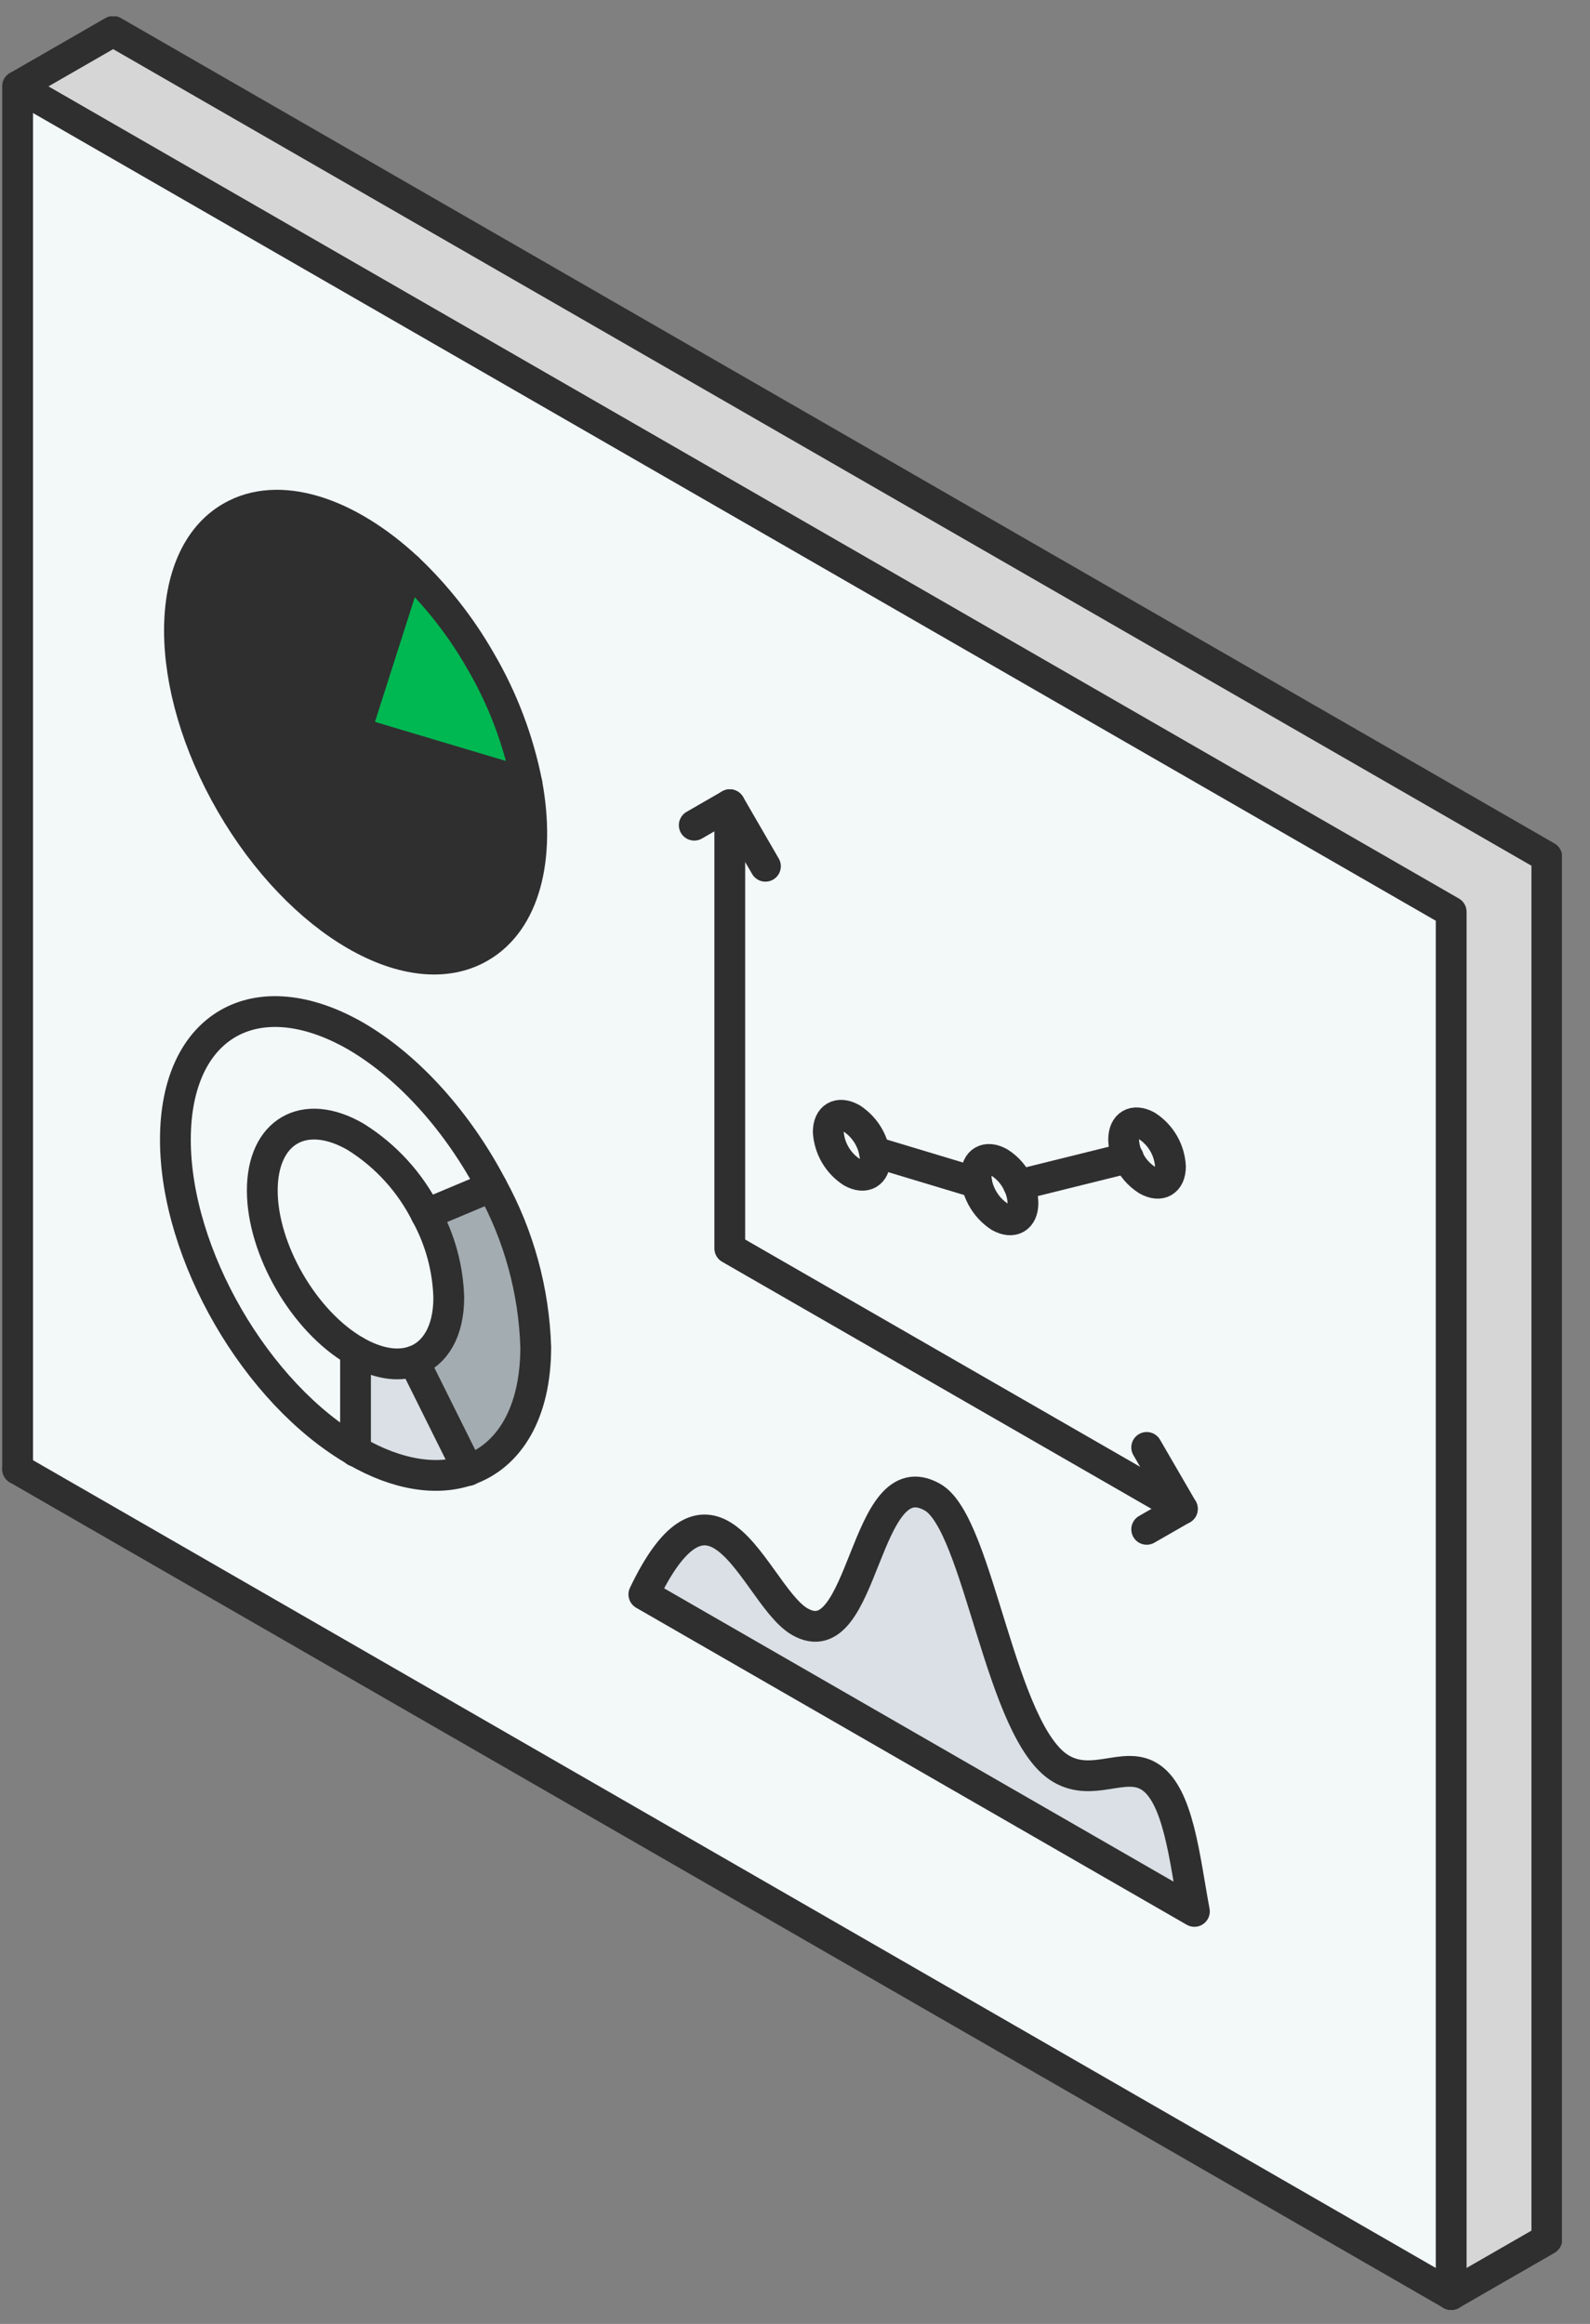 <svg width="52" height="76" viewBox="0 0 52 76" fill="none" xmlns="http://www.w3.org/2000/svg">
<rect x="0" y="0" width="52" height="76" fill="#808080" stroke="none"/>
<g clip-path="url(#clip0_792_775)">
<path d="M50.588 73.241L47.46 75.041V29.821L0.576 2.825L3.701 1.026L50.588 28.021V73.241Z" fill="#D6D6D6"/>
<path d="M39.062 62.51L21.057 52.143C22.044 50.075 22.878 49.782 23.595 50.196C24.55 50.745 25.331 52.557 26.154 53.033C28.308 54.268 28.215 47.651 30.504 48.968C32.025 49.848 32.707 56.698 34.712 57.85C35.743 58.445 36.747 57.611 37.56 58.08C38.535 58.655 38.743 60.822 39.062 62.51Z" fill="#DAE0E5"/>
<path d="M37.529 36.825C37.75 36.969 37.934 37.163 38.067 37.391C38.2 37.619 38.277 37.875 38.293 38.138C38.293 38.624 37.964 38.825 37.529 38.578C37.252 38.403 37.034 38.149 36.903 37.849C36.815 37.663 36.767 37.461 36.762 37.255C36.762 36.779 37.108 36.582 37.529 36.825Z" fill="#F3F8F9"/>
<path d="M33.313 38.752C33.402 38.938 33.45 39.141 33.455 39.347C33.455 39.833 33.126 40.033 32.691 39.79C32.499 39.664 32.334 39.501 32.206 39.31C32.077 39.119 31.988 38.905 31.944 38.68C31.931 38.609 31.924 38.536 31.924 38.463C31.924 37.974 32.253 37.777 32.691 38.023C32.967 38.199 33.183 38.453 33.313 38.752Z" fill="#F3F8F9"/>
<path d="M36.903 37.862C37.034 38.162 37.252 38.416 37.529 38.591C37.95 38.838 38.293 38.637 38.293 38.151C38.277 37.888 38.2 37.632 38.067 37.404C37.934 37.176 37.75 36.982 37.529 36.838C37.107 36.595 36.761 36.792 36.761 37.281C36.769 37.483 36.817 37.68 36.903 37.862ZM33.314 38.752C33.181 38.452 32.961 38.198 32.682 38.023C32.26 37.777 31.914 37.974 31.914 38.463C31.915 38.536 31.921 38.609 31.934 38.68C31.979 38.905 32.068 39.119 32.196 39.31C32.324 39.501 32.489 39.664 32.682 39.79C33.103 40.033 33.446 39.833 33.446 39.347C33.444 39.142 33.399 38.939 33.314 38.752ZM28.599 37.672C28.555 37.447 28.467 37.233 28.339 37.043C28.211 36.853 28.046 36.691 27.854 36.565C27.433 36.319 27.087 36.519 27.087 37.005C27.104 37.269 27.182 37.525 27.315 37.752C27.448 37.98 27.633 38.174 27.854 38.319C28.279 38.562 28.622 38.365 28.622 37.876C28.621 37.807 28.613 37.739 28.599 37.672ZM47.46 29.821V75.041L0.576 48.045V2.832L47.46 29.821ZM21.058 52.15L39.063 62.517C38.734 60.829 38.536 58.648 37.562 58.087C36.748 57.617 35.744 58.451 34.713 57.857C32.708 56.685 32.023 49.848 30.505 48.968C28.2 47.654 28.309 54.268 26.155 53.033C25.332 52.557 24.552 50.735 23.597 50.196C22.879 49.789 22.062 50.075 21.058 52.143V52.15ZM15.704 30.977C17.172 30.129 17.679 28.044 17.232 25.617C16.952 24.201 16.436 22.841 15.704 21.595C15.066 20.485 14.27 19.474 13.339 18.594C11.364 16.748 9.121 16.009 7.557 16.912C5.305 18.206 5.305 22.406 7.557 26.291C9.809 30.175 13.451 32.274 15.704 30.977ZM17.535 44.072C17.477 42.232 16.985 40.432 16.099 38.818C15.019 36.759 13.425 34.93 11.64 33.892C8.387 32.014 5.749 33.535 5.749 37.285C5.749 41.035 8.384 45.586 11.64 47.464C13.036 48.265 14.317 48.449 15.328 48.091C16.659 47.625 17.535 46.213 17.535 44.072Z" fill="#F3F8F9"/>
<path d="M28.599 37.672C28.615 37.743 28.623 37.816 28.622 37.889C28.622 38.378 28.293 38.575 27.855 38.332C27.634 38.188 27.449 37.994 27.316 37.766C27.183 37.538 27.105 37.282 27.088 37.018C27.088 36.532 27.417 36.332 27.855 36.578C28.046 36.702 28.21 36.863 28.338 37.05C28.465 37.238 28.554 37.45 28.599 37.672Z" fill="#F3F8F9"/>
<path d="M15.703 21.595C16.435 22.841 16.951 24.201 17.231 25.618L11.633 23.943L13.338 18.594C14.269 19.474 15.065 20.485 15.703 21.595Z" fill="#00B852"/>
<path d="M16.086 38.805L13.936 39.708C13.417 38.665 12.62 37.785 11.631 37.166C9.949 36.181 8.582 36.982 8.582 38.923C8.582 40.864 9.949 43.218 11.631 44.177V47.461C8.378 45.583 5.74 41.028 5.74 37.281C5.74 33.535 8.375 32.027 11.631 33.889C13.413 34.917 15.006 36.746 16.086 38.805Z" fill="#F3F8F9"/>
<path d="M13.537 44.515L15.315 48.091C14.304 48.446 13.01 48.265 11.627 47.464V44.18C12.351 44.604 13.017 44.699 13.537 44.515Z" fill="#DAE0E5"/>
<path d="M13.936 39.708C14.395 40.545 14.649 41.479 14.677 42.434C14.677 43.537 14.235 44.269 13.537 44.515C13.017 44.699 12.352 44.604 11.627 44.187C9.945 43.218 8.578 40.861 8.578 38.933C8.578 37.005 9.945 36.204 11.627 37.176C12.616 37.792 13.414 38.668 13.936 39.708Z" fill="#F3F8F9"/>
<path d="M13.537 44.515C14.235 44.269 14.676 43.53 14.676 42.433C14.649 41.479 14.395 40.545 13.935 39.708L16.086 38.805C16.972 40.419 17.464 42.219 17.521 44.059C17.521 46.2 16.659 47.612 15.315 48.078L13.537 44.515Z" fill="#A3ACB1"/>
<path d="M7.557 16.906C9.121 16.003 11.36 16.742 13.339 18.587L11.627 23.943L17.224 25.617C17.675 28.044 17.165 30.129 15.697 30.977C13.444 32.29 9.799 30.172 7.55 26.284C5.301 22.396 5.304 18.2 7.557 16.906Z" fill="#2F2F2F"/>
<path d="M0.576 2.825L3.701 1.026L50.588 28.021V73.241L47.46 75.041" stroke="#2F2F2F" stroke-width="1.007" stroke-linecap="round" stroke-linejoin="round"/>
<path d="M0.576 48.045V2.825L47.46 29.821V75.041" stroke="#2F2F2F" stroke-width="1.007" stroke-linecap="round" stroke-linejoin="round"/>
<path d="M0.576 48.045L47.46 75.041" stroke="#2F2F2F" stroke-width="1.007" stroke-linecap="round" stroke-linejoin="round"/>
<path d="M17.232 25.617C17.683 28.044 17.172 30.129 15.704 30.977C13.451 32.29 9.806 30.172 7.557 26.284C5.308 22.396 5.305 18.2 7.557 16.906C9.121 16.003 11.364 16.742 13.339 18.587C14.27 19.469 15.067 20.483 15.704 21.595C16.436 22.841 16.952 24.201 17.232 25.617Z" stroke="#2F2F2F" stroke-width="1.007" stroke-linecap="round" stroke-linejoin="round"/>
<path d="M16.086 38.805C16.972 40.419 17.464 42.219 17.521 44.059C17.521 46.2 16.659 47.609 15.315 48.078C14.304 48.433 13.01 48.252 11.627 47.451C8.374 45.576 5.736 41.018 5.736 37.272C5.736 33.525 8.371 32.017 11.627 33.879C13.412 34.917 15.006 36.746 16.086 38.805Z" stroke="#2F2F2F" stroke-width="1.007" stroke-linecap="round" stroke-linejoin="round"/>
<path d="M13.936 39.708C14.395 40.545 14.649 41.479 14.677 42.434C14.677 43.537 14.235 44.269 13.537 44.515C13.014 44.699 12.352 44.604 11.627 44.187C9.945 43.218 8.578 40.861 8.578 38.933C8.578 37.005 9.945 36.204 11.627 37.176C12.616 37.792 13.414 38.668 13.936 39.708Z" stroke="#2F2F2F" stroke-width="1.007" stroke-linecap="round" stroke-linejoin="round"/>
<path d="M17.231 25.617L11.627 23.943L13.339 18.587" stroke="#2F2F2F" stroke-width="1.007" stroke-linecap="round" stroke-linejoin="round"/>
<path d="M13.935 39.708L16.086 38.805" stroke="#2F2F2F" stroke-width="1.007" stroke-linecap="round" stroke-linejoin="round"/>
<path d="M13.537 44.515L15.315 48.091" stroke="#2F2F2F" stroke-width="1.007" stroke-linecap="round" stroke-linejoin="round"/>
<path d="M11.627 44.187V47.464" stroke="#2F2F2F" stroke-width="1.007" stroke-linecap="round" stroke-linejoin="round"/>
<path d="M23.867 26.317V40.828L38.669 49.346" stroke="#2F2F2F" stroke-width="1.007" stroke-linecap="round" stroke-linejoin="round"/>
<path d="M28.622 37.889C28.622 38.378 28.293 38.575 27.855 38.332C27.634 38.188 27.449 37.994 27.316 37.766C27.183 37.538 27.105 37.282 27.088 37.018C27.088 36.532 27.417 36.332 27.855 36.578C28.047 36.704 28.212 36.866 28.34 37.056C28.468 37.246 28.556 37.46 28.599 37.685C28.614 37.752 28.622 37.82 28.622 37.889Z" stroke="#2F2F2F" stroke-width="1.007" stroke-linecap="round" stroke-linejoin="round"/>
<path d="M33.313 38.752C33.402 38.938 33.45 39.141 33.455 39.347C33.455 39.833 33.126 40.033 32.691 39.79C32.499 39.664 32.334 39.501 32.206 39.31C32.077 39.119 31.988 38.905 31.944 38.68C31.931 38.609 31.924 38.536 31.924 38.463C31.924 37.974 32.253 37.777 32.691 38.023C32.967 38.199 33.183 38.453 33.313 38.752Z" stroke="#2F2F2F" stroke-width="1.007" stroke-linecap="round" stroke-linejoin="round"/>
<path d="M38.279 38.151C38.279 38.637 37.95 38.838 37.515 38.592C37.239 38.416 37.021 38.162 36.89 37.862C36.801 37.676 36.753 37.474 36.748 37.268C36.748 36.779 37.077 36.582 37.515 36.825C37.738 36.971 37.924 37.167 38.056 37.397C38.189 37.628 38.265 37.886 38.279 38.151Z" stroke="#2F2F2F" stroke-width="1.007" stroke-linecap="round" stroke-linejoin="round"/>
<path d="M28.598 37.672L31.943 38.68" stroke="#2F2F2F" stroke-width="1.007" stroke-linecap="round" stroke-linejoin="round"/>
<path d="M33.315 38.752L36.904 37.862" stroke="#2F2F2F" stroke-width="1.007" stroke-linecap="round" stroke-linejoin="round"/>
<path d="M37.502 47.336L38.668 49.346L37.502 50.015" stroke="#2F2F2F" stroke-width="1.007" stroke-linecap="round" stroke-linejoin="round"/>
<path d="M22.705 26.987L23.867 26.317L25.033 28.33" stroke="#2F2F2F" stroke-width="1.007" stroke-linecap="round" stroke-linejoin="round"/>
<path d="M21.057 52.143C22.044 50.075 22.878 49.782 23.595 50.196C24.55 50.745 25.331 52.557 26.154 53.033C28.308 54.268 28.215 47.651 30.504 48.968C32.025 49.848 32.707 56.698 34.712 57.85C35.743 58.445 36.747 57.611 37.56 58.08C38.548 58.642 38.743 60.822 39.062 62.51L21.057 52.143Z" stroke="#2F2F2F" stroke-width="1.007" stroke-linecap="round" stroke-linejoin="round"/>
</g>
<defs>
<clipPath id="clip0_792_775">
<rect width="51" height="75" fill="white" transform="translate(0.082 0.533)"/>
</clipPath>
</defs>
</svg>
